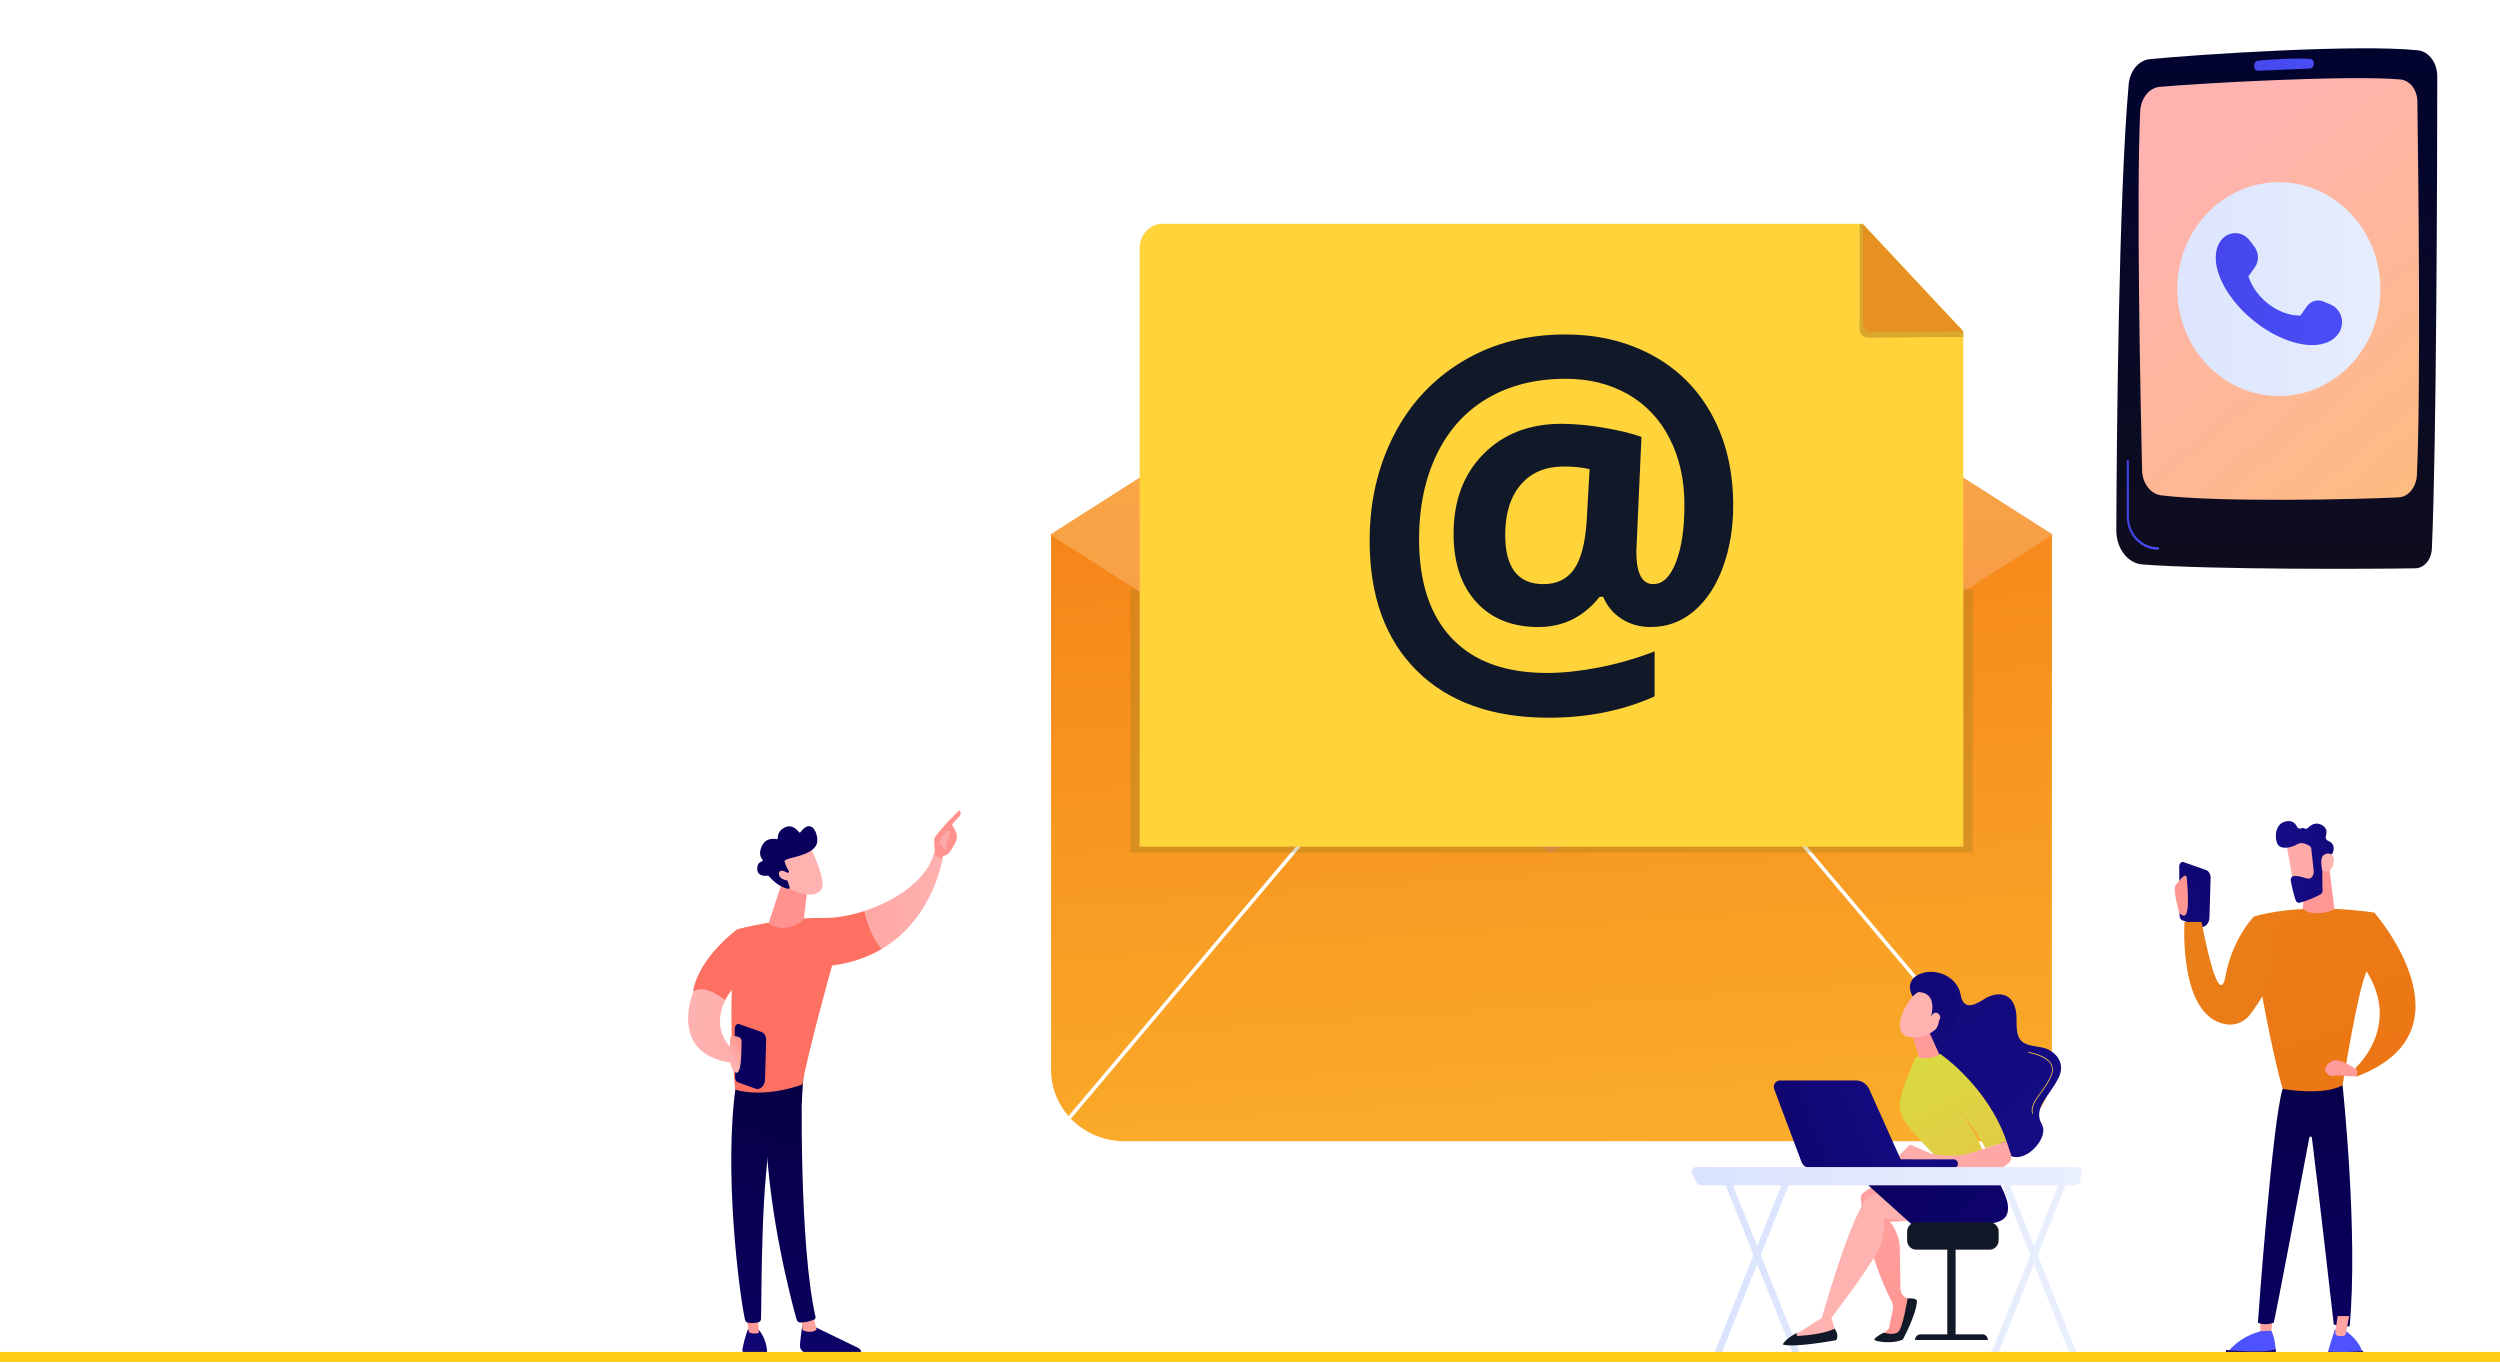 <svg width="1251" height="682" viewBox="0 0 1251 682" fill="none" xmlns="http://www.w3.org/2000/svg">
<g filter="url(#filter0_d_321_3)">
<path d="M525.953 263.428V531.37C525.953 551.087 542.403 567.069 562.695 567.069H990.043C1010.33 567.069 1026.78 551.087 1026.78 531.37V263.428H525.953Z" fill="url(#paint0_linear_321_3)"/>
<path d="M793.213 114.451C782.646 107.72 770.092 107.72 759.525 114.451L525.435 263.551L776.369 422.945L901.836 343.152L1027.3 263.551L793.213 114.451Z" fill="url(#paint1_linear_321_3)"/>
<path d="M535.765 555.489C535.551 555.491 535.344 555.408 535.184 555.258C535.097 555.177 535.026 555.08 534.974 554.97C534.923 554.86 534.893 554.741 534.886 554.619C534.879 554.497 534.896 554.375 534.934 554.26C534.972 554.144 535.032 554.038 535.11 553.947L691.597 368.586C691.754 368.414 691.969 368.313 692.196 368.304C692.422 368.294 692.643 368.377 692.813 368.536C692.983 368.694 693.088 368.916 693.106 369.154C693.125 369.392 693.055 369.628 692.912 369.813L536.425 555.179C536.342 555.277 536.24 555.355 536.126 555.409C536.013 555.462 535.89 555.49 535.765 555.489Z" fill="white"/>
<path d="M1016.97 555.489C1016.85 555.49 1016.72 555.462 1016.61 555.409C1016.5 555.355 1016.4 555.277 1016.31 555.179L859.825 369.817C859.743 369.728 859.679 369.621 859.636 369.504C859.594 369.388 859.575 369.263 859.579 369.138C859.584 369.013 859.612 368.891 859.663 368.778C859.714 368.665 859.786 368.564 859.875 368.481C859.963 368.398 860.067 368.335 860.18 368.296C860.292 368.256 860.411 368.241 860.53 368.251C860.648 368.261 860.763 368.297 860.868 368.355C860.973 368.413 861.066 368.493 861.14 368.59L1017.62 553.952C1017.7 554.043 1017.76 554.149 1017.8 554.264C1017.83 554.379 1017.85 554.502 1017.84 554.624C1017.84 554.745 1017.81 554.865 1017.75 554.974C1017.7 555.084 1017.63 555.182 1017.54 555.262C1017.39 555.409 1017.18 555.49 1016.97 555.489Z" fill="white"/>
<path d="M587.539 290.793C582.986 304.727 565.688 287.464 565.688 290.793V422.63H987.225V290.793H587.539Z" fill="#947B21" fill-opacity="0.3"/>
<path d="M932.155 108H581.584C575.402 108 570.283 113.643 570.283 120.156V419.674H982.438V161.778L932.155 108Z" fill="#FFD43B"/>
<path d="M982.443 164.594L934.695 164.973C934.101 164.979 933.514 164.85 932.97 164.594C932.426 164.338 931.938 163.962 931.538 163.489C930.638 162.521 930.548 161.214 930.548 159.846V108.07H932.143L960.592 138.57L982.443 161.787V164.594Z" fill="#A2681D" fill-opacity="0.4"/>
<path d="M982.251 161.778L936.25 162.215C935.678 162.22 935.112 162.099 934.588 161.859C934.064 161.619 933.594 161.265 933.209 160.821C932.342 159.913 932.255 158.685 932.255 157.401V108.367L982.251 161.778Z" fill="#E69122"/>
<path d="M867.293 248.892C867.293 260.152 865.585 270.454 862.17 279.795C858.754 289.137 853.926 296.467 847.686 301.788C841.447 307.108 834.204 309.766 825.959 309.763C820.466 309.763 815.602 308.376 811.368 305.601C807.312 303.038 804.12 299.203 802.241 294.633H800.457C792.436 304.723 782.223 309.766 769.818 309.763C756.675 309.763 746.314 305.601 738.735 297.276C731.157 288.95 727.369 277.553 727.372 263.083C727.372 246.581 732.351 233.288 742.308 223.204C752.265 213.12 765.264 208.077 781.306 208.074C788.381 208.134 795.441 208.781 802.419 210.009C810.083 211.299 816.405 212.839 821.383 214.63L818.823 271.99C818.823 282.857 821.646 288.291 827.291 288.291C832.04 288.291 835.828 284.636 838.654 277.327C841.481 270.018 842.892 260.458 842.886 248.647C842.886 236.059 840.397 224.935 835.418 215.276C830.672 205.864 823.358 198.163 814.417 193.166C805.395 188.085 795.09 185.544 783.501 185.544C768.499 185.544 755.465 188.789 744.399 195.28C733.332 201.771 724.851 211.133 718.954 223.366C713.052 235.596 710.099 249.729 710.097 265.765C710.097 287.346 715.574 303.905 726.53 315.442C737.485 326.979 753.361 332.746 774.158 332.743C782.027 332.743 790.678 331.824 800.112 329.987C809.595 328.135 818.913 325.446 827.967 321.95V344.471C812.075 351.588 794.434 355.146 775.046 355.146C746.834 355.146 724.832 347.326 709.039 331.686C693.246 316.046 685.355 294.308 685.366 266.473C685.366 247.158 689.394 229.622 697.451 213.866C705.508 198.109 716.986 185.754 731.886 176.799C746.777 167.845 763.916 163.369 783.302 163.372C799.639 163.372 814.233 166.89 827.084 173.925C839.934 180.96 849.849 190.97 856.83 203.955C863.808 216.945 867.296 231.924 867.293 248.892ZM753.202 263.551C753.202 280.053 759.59 288.302 772.365 288.299C779.05 288.299 784.138 285.824 787.629 280.874C791.119 275.924 793.235 267.85 793.976 256.654L795.428 230.73C791.212 229.826 786.916 229.394 782.613 229.442C773.333 229.442 766.11 232.492 760.944 238.592C755.777 244.693 753.199 253.012 753.211 263.551H753.202Z" fill="#111827"/>
</g>
<path d="M957.717 499.498C957.717 499.498 952.048 492.345 959.753 487.936C967.459 483.527 979.562 488.363 981.093 497.742C982.624 507.121 990.28 501.551 993.62 499.498C996.96 497.445 1006.28 494.662 1008.66 505.356C1009.6 509.597 1008.41 515.009 1010.16 518.952C1012.56 524.378 1020.39 522.977 1024.66 525.05C1030.22 527.751 1033.12 532.971 1030.23 539.059C1025.78 548.433 1017.01 554.411 1021.74 562.567C1026.47 570.723 1007.4 589.04 1000.87 572.042C994.326 555.044 984.165 557.923 975.953 556.853C967.742 555.783 963.568 548.304 965.796 540.685C968.024 533.067 965.099 528.528 962.041 525.304C958.983 522.08 948.671 508.143 957.717 499.498Z" fill="url(#paint2_linear_321_3)"/>
<path d="M945.791 590.685C945.791 590.685 939.612 591.698 932.663 596.586C932.125 596.961 931.697 597.485 931.426 598.101C931.156 598.717 931.054 599.401 931.132 600.074C931.966 607.012 935.388 629.474 946.671 651.408C947.261 652.569 947.439 653.913 947.172 655.198L945.212 664.794L941.567 668.382H950.931L957.165 650.631L954.499 649.744C953.491 649.408 952.608 648.747 951.976 647.854C951.344 646.961 950.994 645.882 950.977 644.769L950.662 625.717C950.931 617.226 945.718 611.368 945.718 611.368L960.674 610.605L945.791 590.685Z" fill="url(#paint3_linear_321_3)"/>
<path d="M937.944 670.109C937.092 671.285 947.122 672.834 952.189 670.263C952.189 670.263 959.216 657.396 959.216 650.77C959.216 650.77 958.655 649.422 954.531 649.729C954.531 649.729 952.171 664.961 949.683 666.669C947.195 668.377 942.715 666.842 942.715 666.842C942.715 666.842 939.179 668.397 937.944 670.109Z" fill="#111827"/>
<path d="M958.792 611.656C958.71 611.507 942.692 609.626 942.692 609.626C942.692 609.626 943.216 614.755 941.576 621.812C939.936 628.869 916.418 659.459 916.418 659.459L918.883 667.691C911.259 670.488 903.759 670.934 896.377 669.13L911.66 659.473C911.66 659.473 925.964 608.139 934.727 598.995L950.785 593.146L958.792 611.656Z" fill="url(#paint4_linear_321_3)"/>
<path d="M994.718 581.791C994.718 581.791 1003.95 596.246 1004.71 602.838C1005.46 609.429 1002.18 612.111 992.494 612.553C982.811 612.994 956.951 612.985 956.951 612.985L934.882 593.132C934.882 593.132 950.963 587.092 955.146 585.384C959.33 583.676 994.718 581.791 994.718 581.791Z" fill="url(#paint5_linear_321_3)"/>
<path d="M969.756 579.876C969.756 579.876 959.011 569.101 953.72 561.967C952.312 560.064 951.356 557.834 950.932 555.463C950.508 553.092 950.628 550.649 951.282 548.337C953.697 539.769 957.99 530.898 958.382 529.516C958.983 527.396 971.036 527.487 971.036 527.487C971.036 527.487 994.732 543.688 1004.07 571.145L993.588 574.575C993.588 574.575 987.395 563.637 981.284 556.685C981.284 556.685 991.87 571.409 992.221 577.434L969.756 579.876Z" fill="url(#paint6_linear_321_3)"/>
<path d="M947.86 580.678L955.757 572.666L966.693 577.526C966.693 577.526 977.571 579.296 983.791 577.526L990.015 575.75L1004.08 571.14L1006.29 577.713C1006.56 578.524 1006.58 579.407 1006.33 580.228C1006.08 581.049 1005.59 581.762 1004.92 582.261C1003.8 583.139 1002.61 583.917 1001.37 584.588C999.516 585.442 955.711 583.997 955.711 583.997L947.86 580.678Z" fill="url(#paint7_linear_321_3)"/>
<path d="M1016.85 557.366C1015.97 553.562 1018.35 550.342 1021.1 546.624C1023.08 543.942 1025.32 540.906 1026.52 537.259C1026.81 536.492 1026.93 535.663 1026.86 534.839C1026.8 534.015 1026.55 533.217 1026.15 532.51C1023.59 528.115 1015.1 526.834 1015.01 526.825L1015.06 526.431C1015.42 526.484 1023.82 527.751 1026.45 532.303C1026.89 533.06 1027.15 533.913 1027.22 534.796C1027.29 535.678 1027.17 536.566 1026.86 537.389C1025.64 541.097 1023.38 544.163 1021.39 546.864C1018.7 550.505 1016.38 553.653 1017.22 557.27L1016.85 557.366Z" fill="#FFD43B"/>
<path d="M978.582 622.268H974.422V669.63H978.582V622.268Z" fill="#111827"/>
<path d="M995.652 611.655L958.792 611.656C956.32 611.656 954.317 613.765 954.317 616.367V620.622C954.317 623.224 956.32 625.333 958.792 625.333H995.652C998.124 625.333 1000.13 623.224 1000.13 620.622V616.367C1000.13 613.765 998.124 611.655 995.652 611.655Z" fill="#111827"/>
<path d="M977.744 584.458H977.639L931.829 584.405C931.285 584.405 930.764 584.178 930.379 583.773C929.994 583.368 929.778 582.819 929.778 582.246C929.778 581.674 929.994 581.125 930.379 580.72C930.764 580.315 931.285 580.087 931.829 580.087L977.639 580.14C978.183 580.126 978.71 580.34 979.104 580.735C979.498 581.13 979.726 581.674 979.74 582.246C979.753 582.819 979.55 583.374 979.175 583.788C978.799 584.203 978.283 584.444 977.739 584.458H977.744Z" fill="url(#paint8_linear_321_3)"/>
<path d="M890.649 540.666H928.799C930.177 540.668 931.528 541.081 932.692 541.858C933.857 542.635 934.788 543.744 935.379 545.056L953.014 584.429H905.591C904.706 584.428 903.842 584.146 903.111 583.622C902.38 583.098 901.815 582.354 901.489 581.488L887.819 545.056C887.636 544.569 887.569 544.043 887.624 543.524C887.678 543.004 887.852 542.506 888.131 542.073C888.41 541.64 888.786 541.286 889.224 541.041C889.663 540.795 890.152 540.667 890.649 540.666Z" fill="url(#paint9_linear_321_3)"/>
<path d="M1041.77 586.219C1041.82 585.946 1041.81 585.665 1041.74 585.397C1041.67 585.129 1041.55 584.881 1041.37 584.674C1041.19 584.459 1040.96 584.288 1040.71 584.171C1040.46 584.055 1040.19 583.995 1039.91 583.998H848.758C848.401 583.997 848.049 584.086 847.732 584.258C847.415 584.43 847.141 584.68 846.935 584.986C846.74 585.285 846.624 585.633 846.599 585.995C846.574 586.357 846.641 586.719 846.793 587.044L848.867 591.472C849.116 591.979 849.494 592.403 849.96 592.697C850.425 592.99 850.959 593.141 851.501 593.132H1038.6C1039.1 593.144 1039.59 592.976 1039.98 592.656C1040.37 592.337 1040.65 591.885 1040.76 591.376L1041.77 586.219Z" fill="url(#paint10_linear_321_3)"/>
<path d="M859.471 679.474C859.243 679.474 859.018 679.423 858.81 679.325C858.392 679.129 858.065 678.766 857.9 678.316C857.735 677.867 857.746 677.367 857.93 676.926L893.114 588.828C893.196 588.611 893.319 588.414 893.475 588.248C893.631 588.081 893.817 587.949 894.022 587.86C894.227 587.771 894.447 587.725 894.669 587.727C894.891 587.728 895.111 587.777 895.315 587.869C895.726 588.066 896.048 588.425 896.213 588.868C896.377 589.312 896.37 589.805 896.194 590.244L861.011 678.346C860.891 678.675 860.68 678.958 860.405 679.159C860.13 679.36 859.805 679.469 859.471 679.474Z" fill="url(#paint11_linear_321_3)"/>
<path d="M899.106 679.474C898.775 679.473 898.451 679.368 898.176 679.174C897.901 678.979 897.687 678.703 897.561 678.38L862.383 590.278C862.204 589.84 862.195 589.346 862.359 588.902C862.523 588.458 862.845 588.099 863.257 587.903C863.462 587.81 863.682 587.761 863.904 587.759C864.127 587.757 864.347 587.802 864.553 587.892C864.759 587.981 864.945 588.113 865.101 588.28C865.258 588.447 865.381 588.645 865.463 588.863L900.646 676.96C900.831 677.401 900.841 677.901 900.677 678.351C900.512 678.8 900.185 679.163 899.767 679.359C899.557 679.445 899.332 679.485 899.106 679.474Z" fill="url(#paint12_linear_321_3)"/>
<path d="M998.017 679.474C997.788 679.473 997.562 679.423 997.352 679.325C996.935 679.128 996.609 678.765 996.445 678.316C996.281 677.866 996.292 677.367 996.477 676.926L1031.66 588.829C1031.74 588.611 1031.86 588.414 1032.02 588.247C1032.17 588.081 1032.36 587.949 1032.57 587.86C1032.77 587.77 1032.99 587.725 1033.22 587.727C1033.44 587.728 1033.66 587.777 1033.86 587.869C1034.27 588.066 1034.6 588.425 1034.76 588.868C1034.92 589.312 1034.92 589.805 1034.74 590.244L999.557 678.346C999.437 678.675 999.226 678.957 998.951 679.158C998.677 679.359 998.351 679.469 998.017 679.474Z" fill="url(#paint13_linear_321_3)"/>
<path d="M1037.65 679.474C1037.32 679.472 1037 679.367 1036.72 679.172C1036.45 678.978 1036.23 678.702 1036.11 678.38L1000.92 590.278C1000.75 589.839 1000.74 589.346 1000.91 588.902C1001.07 588.459 1001.39 588.1 1001.8 587.903C1002.01 587.81 1002.23 587.761 1002.45 587.759C1002.67 587.757 1002.89 587.802 1003.1 587.892C1003.31 587.981 1003.49 588.113 1003.65 588.28C1003.8 588.447 1003.93 588.645 1004.01 588.863L1039.19 676.96C1039.37 677.401 1039.38 677.9 1039.22 678.35C1039.06 678.799 1038.73 679.162 1038.31 679.359C1038.1 679.445 1037.88 679.485 1037.65 679.474Z" fill="url(#paint14_linear_321_3)"/>
<path d="M917.953 664.918C917.953 664.918 920.605 667.624 918.815 670.637C918.815 670.637 897.78 674.561 892.07 672.781C892.07 672.781 893.255 669.931 899.685 666.688L899.229 667.072C899.105 667.179 899.015 667.324 898.973 667.487C898.93 667.65 898.937 667.823 898.993 667.982C899.049 668.141 899.15 668.277 899.283 668.372C899.416 668.467 899.574 668.516 899.735 668.511C903.955 668.267 912.727 667.451 917.953 664.918Z" fill="#111827"/>
<path d="M956.924 517.685C957.051 518.122 960.195 529.104 960.441 529.329C960.688 529.555 967.341 529.934 970.466 527.684L965.153 515.973L956.924 517.685Z" fill="url(#paint15_linear_321_3)"/>
<path d="M962.095 494.623C962.095 494.623 956.418 497.147 952.558 505.787C948.698 514.428 951.578 518.414 955.201 518.961C958.824 519.508 964.237 519.441 969.97 513.847C975.702 508.253 969.473 491.639 962.095 494.623Z" fill="url(#paint16_linear_321_3)"/>
<path d="M966.11 509.237C966.11 509.237 970.398 496.596 959.731 496.447L957.224 498.289C957.224 498.289 953.319 491.28 959.731 487.936C966.142 484.592 975.702 487.571 978.414 496.663C981.125 505.754 979.544 511.626 975.005 515.973C970.466 520.32 968.598 515.392 968.598 515.392C968.598 515.392 971.068 511.324 970.065 509.156C969.063 506.987 966.739 509.607 966.739 509.607L966.11 509.237Z" fill="url(#paint17_linear_321_3)"/>
<path d="M964.98 511.252C964.98 511.252 967.144 504.742 970.033 507.337C972.923 509.933 967.687 513.349 965.636 514.457L964.98 511.252Z" fill="url(#paint18_linear_321_3)"/>
<path d="M994.718 670.541H958.286C958.286 669.785 958.571 669.061 959.079 668.526C959.587 667.992 960.275 667.691 960.993 667.691H992.011C992.367 667.691 992.719 667.765 993.047 667.908C993.376 668.052 993.674 668.261 993.925 668.526C994.177 668.791 994.376 669.105 994.512 669.451C994.648 669.796 994.718 670.167 994.718 670.541Z" fill="#111827"/>
<path d="M1137.49 657.996C1137.43 658.385 1136.75 664.3 1136.49 666.593C1136.47 666.847 1136.37 667.087 1136.2 667.273C1136.04 667.46 1135.82 667.582 1135.58 667.62C1134.45 667.781 1133.3 667.762 1132.17 667.562C1131.85 667.476 1131.56 667.276 1131.36 666.994C1131.15 666.712 1131.05 666.366 1131.06 666.013V656.729L1137.49 657.996Z" fill="url(#paint19_linear_321_3)"/>
<path d="M1172.22 543.008C1172.22 543.008 1180.15 617.274 1175.75 663.691C1175.75 663.691 1170.46 663.691 1167.81 662.765C1167.81 662.765 1159.57 590.149 1156.87 569.37C1156.86 569.204 1156.78 569.049 1156.67 568.936C1156.55 568.822 1156.4 568.756 1156.24 568.751C1156.08 568.746 1155.92 568.801 1155.8 568.907C1155.68 569.013 1155.59 569.162 1155.57 569.327C1152.28 586.81 1139.35 655.362 1137.79 661.834C1137.79 661.834 1133.39 663.691 1129.86 661.834C1129.86 661.834 1136.91 562.524 1142.21 544.864L1172.22 543.008Z" fill="url(#paint20_linear_321_3)"/>
<path d="M1188.12 456.671C1188.12 456.671 1154.61 451.101 1128.16 458.527L1129.92 487.313C1129.92 487.313 1136.97 527.233 1142.26 544.884C1142.26 544.884 1162.54 548.597 1172.24 543.027C1172.24 543.027 1180.18 492.897 1184.59 485.456C1184.57 485.451 1188.98 465.954 1188.12 456.671Z" fill="url(#paint21_linear_321_3)"/>
<path d="M1164.58 426.364L1168.15 455.063C1168.15 455.063 1158.83 459.573 1152.3 454.867L1153.7 438.075L1164.58 426.364Z" fill="url(#paint22_linear_321_3)"/>
<path d="M1188.12 456.671C1188.12 456.671 1240.14 516.088 1178.86 538.829V534.19C1178.86 534.19 1201.78 513.766 1184.15 485.916C1184.12 485.916 1186.33 459.468 1188.12 456.671Z" fill="url(#paint23_linear_321_3)"/>
<path d="M1178.39 534.656C1178.39 534.656 1170.46 529.086 1166.93 530.942C1163.4 532.799 1163.4 535.582 1163.4 535.582C1163.4 535.582 1165.17 539.295 1167.81 538.369C1170.45 537.443 1176.63 539.295 1179.28 538.369C1179.28 538.369 1180.15 534.656 1178.39 534.656Z" fill="url(#paint24_linear_321_3)"/>
<path d="M1092.61 431.363L1103.8 435.331C1105.17 435.763 1106.08 437.202 1106.2 439.035L1105.62 458.705C1105.8 461.785 1103.39 464.495 1101.11 463.776L1092.13 460.557C1091.26 460.278 1090.68 459.314 1090.67 458.119L1090.48 433.652C1090.46 432.212 1091.57 431.032 1092.61 431.363Z" fill="url(#paint25_linear_321_3)"/>
<path d="M1090.48 456.671C1090.48 456.671 1086.97 444.855 1088.75 442.864C1090.54 440.873 1094.08 435.384 1094.32 439.87C1094.55 444.356 1096.7 463.747 1090.48 456.671Z" fill="url(#paint26_linear_321_3)"/>
<path d="M1144.06 421.514C1144.01 421.855 1147.99 444.298 1147.99 444.298L1160.12 441.631L1159.35 419.768C1159.35 419.768 1144.94 415.81 1144.06 421.514Z" fill="url(#paint27_linear_321_3)"/>
<path d="M1155.72 423.327C1155.95 423.476 1156.15 423.679 1156.3 423.92C1156.44 424.161 1156.54 424.434 1156.57 424.719L1157.81 436.026C1157.84 436.197 1157.84 436.37 1157.81 436.54C1157.67 437.499 1156.96 440.431 1154.08 439.519C1151.63 438.742 1149.37 438.08 1147.71 438.373C1147.47 438.417 1147.25 438.51 1147.06 438.645C1146.86 438.781 1146.69 438.956 1146.56 439.161C1146.43 439.366 1146.33 439.596 1146.29 439.839C1146.24 440.081 1146.24 440.332 1146.28 440.575C1146.88 443.961 1147.71 447.296 1148.77 450.554C1148.93 450.993 1149.23 451.355 1149.63 451.569C1150.03 451.782 1150.48 451.83 1150.91 451.705C1153.26 451.019 1157.81 449.536 1161.28 447.45C1161.56 447.283 1161.8 447.038 1161.96 446.743C1162.12 446.447 1162.2 446.111 1162.19 445.77C1162.12 442.729 1161.95 434.203 1162.26 431.785C1162.54 429.54 1165.11 428.216 1166.36 427.707C1166.59 427.612 1166.79 427.468 1166.97 427.284C1167.14 427.1 1167.28 426.88 1167.37 426.638C1167.91 425.17 1168.52 422.118 1164.9 420.713C1164.47 420.536 1164.12 420.19 1163.93 419.748C1163.74 419.306 1163.71 418.802 1163.86 418.343C1164.43 416.635 1164.58 414.154 1161.66 412.71C1158.74 411.266 1156.41 412.758 1155.1 414.116C1154.82 414.415 1154.45 414.61 1154.06 414.672C1153.66 414.734 1153.26 414.66 1152.9 414.461C1152.73 414.354 1152.53 414.298 1152.32 414.298C1152.12 414.298 1151.92 414.354 1151.74 414.461C1151.53 414.573 1151.31 414.641 1151.08 414.661C1150.86 414.682 1150.62 414.654 1150.41 414.58C1150.19 414.506 1149.99 414.387 1149.81 414.23C1149.64 414.073 1149.49 413.881 1149.39 413.665C1148.65 412.087 1147.15 410.46 1144.19 410.94C1138.76 411.818 1138.05 418.136 1139.42 421.85C1140.79 425.563 1146.63 424.248 1149.57 422.454C1151.69 421.087 1154.42 422.497 1155.72 423.327Z" fill="url(#paint28_linear_321_3)"/>
<path d="M1162.06 435.585C1162.06 435.585 1160.52 429.349 1162.84 427.804C1165.15 426.259 1168.52 427.132 1167.7 431.872C1166.7 437.763 1162.06 435.585 1162.06 435.585Z" fill="url(#paint29_linear_321_3)"/>
<path d="M1138.36 418.07C1138.32 418.07 1138.29 418.059 1138.26 418.038C1138.23 418.018 1138.2 417.989 1138.19 417.954C1136.21 413.512 1140.82 409.966 1140.86 409.928C1140.9 409.906 1140.95 409.899 1140.99 409.911C1141.04 409.922 1141.08 409.951 1141.11 409.991C1141.13 410.03 1141.14 410.079 1141.14 410.128C1141.13 410.176 1141.11 410.221 1141.08 410.254C1141.04 410.288 1136.69 413.646 1138.53 417.786C1138.54 417.81 1138.54 417.836 1138.55 417.862C1138.55 417.888 1138.54 417.914 1138.54 417.939C1138.53 417.963 1138.51 417.986 1138.5 418.005C1138.48 418.024 1138.46 418.039 1138.44 418.05C1138.41 418.063 1138.39 418.07 1138.36 418.07Z" fill="white"/>
<path d="M1113.89 677.906C1113.92 677.842 1113.95 677.781 1113.98 677.724C1116.04 674.701 1121.28 668.685 1131.61 666.075L1136.57 665.907C1136.57 665.907 1138.77 669.952 1138.82 677.421C1137.68 677.901 1135.49 678.434 1131.26 678.558C1124.71 678.765 1116.94 678.17 1113.89 677.906Z" fill="url(#paint30_linear_321_3)"/>
<path d="M1127.97 458.508C1127.97 458.508 1117.22 469.245 1113.66 488.32C1110.11 507.396 1101.67 461.353 1101.67 461.353H1093.14C1093.14 461.353 1089.92 508.801 1114 512.572C1116.26 512.928 1118.56 512.651 1120.68 511.768C1122.8 510.885 1124.65 509.428 1126.06 507.544C1130.46 501.667 1137.32 491.233 1138.98 481.244C1137.53 465.551 1127.97 458.508 1127.97 458.508Z" fill="url(#paint31_linear_321_3)"/>
<path d="M1182.57 678.237C1182.58 678.093 1182.56 677.95 1182.53 677.81C1180.51 669.395 1172.27 665.077 1172.27 665.077L1168.3 665.408C1166.02 672.825 1164.55 676.443 1164.92 678.477L1164.96 678.64C1170.83 679.085 1176.73 678.95 1182.57 678.237Z" fill="url(#paint32_linear_321_3)"/>
<path d="M1164.96 676.274C1165.03 676.597 1165.19 676.893 1165.41 677.129C1165.63 677.365 1165.91 677.532 1166.22 677.613C1170.87 678.644 1178.27 677.814 1181.38 677.387C1181.71 677.325 1182.02 677.138 1182.24 676.86C1182.46 676.583 1182.58 676.232 1182.57 675.871C1176.73 676.584 1170.83 676.719 1164.96 676.274Z" fill="url(#paint33_linear_321_3)"/>
<path d="M1175.53 658.567L1173.8 667.37C1173.75 667.672 1173.61 667.949 1173.4 668.162C1173.19 668.374 1172.92 668.51 1172.63 668.551C1171.74 668.647 1170.83 668.633 1169.94 668.507C1169.72 668.463 1169.5 668.373 1169.31 668.242C1169.12 668.111 1168.96 667.942 1168.83 667.744C1168.71 667.547 1168.62 667.325 1168.57 667.091C1168.53 666.857 1168.53 666.616 1168.57 666.382L1169.78 658.567H1175.53Z" fill="url(#paint34_linear_321_3)"/>
<path d="M1131.26 676.202C1135.49 676.077 1137.68 675.549 1138.82 675.065C1138.82 675.506 1138.82 675.957 1138.82 676.427C1138.82 676.659 1138.73 676.881 1138.58 677.045C1138.42 677.209 1138.21 677.303 1137.99 677.305L1114.75 677.147C1114.58 677.132 1114.41 677.073 1114.26 676.973C1114.11 676.873 1113.99 676.736 1113.91 676.575C1113.82 676.414 1113.78 676.233 1113.78 676.049C1113.78 675.865 1113.82 675.684 1113.9 675.521C1116.94 675.799 1124.71 676.394 1131.26 676.202Z" fill="url(#paint35_linear_321_3)"/>
<g filter="url(#filter1_d_321_3)">
<path d="M1219.61 34.223C1219.57 75.925 1219.27 219.75 1216.89 270.666C1216.64 276.056 1213.04 280.307 1208.65 280.38C1186.96 280.75 1107.45 281.114 1072.06 278.456C1064.68 277.895 1058.96 270.397 1059 261.295C1059.18 217.552 1060.15 94.454 1065.2 38.177C1065.8 31.447 1070.22 26.159 1075.7 25.609C1099.37 23.254 1179.31 18.004 1209.88 21.162C1215.4 21.734 1219.61 27.409 1219.61 34.223Z" fill="url(#paint36_linear_321_3)"/>
<path d="M1209.66 46.785C1210.11 80.434 1211.44 192.456 1209.4 233.81C1209.11 239.855 1205.14 244.656 1200.22 244.891C1179.98 245.878 1111.01 247.482 1081.43 243.871C1076.1 243.22 1072.03 237.808 1071.89 231.219C1071.1 196.864 1068.99 92.558 1070.96 51.664C1071.28 45.142 1075.5 39.887 1080.79 39.444C1102.7 37.537 1176.04 33.494 1201.18 35.771C1205.93 36.203 1209.59 40.958 1209.66 46.785Z" fill="url(#paint37_linear_321_3)"/>
<path d="M1157.86 27.931C1157.88 28.503 1157.7 29.064 1157.35 29.502C1157 29.94 1156.5 30.222 1155.96 30.292C1150.84 30.499 1136.4 31.099 1129.94 31.413C1128.67 31.475 1127.7 30.045 1127.98 28.514L1128.02 28.25C1128.08 27.773 1128.29 27.329 1128.61 26.986C1128.93 26.642 1129.35 26.419 1129.8 26.349C1134.17 25.962 1147.34 24.902 1156.04 25.491C1157.09 25.559 1157.89 26.641 1157.86 27.931Z" fill="url(#paint38_linear_321_3)"/>
<path d="M1140.34 194.177C1168.41 194.177 1191.16 170.224 1191.16 140.676C1191.16 111.128 1168.41 87.175 1140.34 87.175C1112.28 87.175 1089.53 111.128 1089.53 140.676C1089.53 170.224 1112.28 194.177 1140.34 194.177Z" fill="url(#paint39_linear_321_3)"/>
<path d="M1171.61 154.657C1171.23 153.247 1170.55 151.948 1169.61 150.86C1168.68 149.773 1167.52 148.927 1166.23 148.387L1162.57 146.862C1161.14 146.264 1159.56 146.179 1158.08 146.62C1156.6 147.061 1155.3 148.003 1154.37 149.301L1151.12 153.878C1146.01 154.035 1140.11 152.027 1134.87 147.905C1129.96 144.03 1126.57 139.039 1125.1 134.137C1125.09 134.103 1125.09 134.066 1125.1 134.031C1125.12 133.997 1125.14 133.967 1125.16 133.947C1125.19 133.926 1125.23 133.915 1125.26 133.916C1125.29 133.917 1125.33 133.93 1125.35 133.952L1128.29 129.824C1129.35 128.333 1129.92 126.511 1129.89 124.647C1129.86 122.782 1129.25 120.979 1128.14 119.522L1125.71 116.309C1124.84 115.154 1123.73 114.224 1122.46 113.593C1121.2 112.961 1119.81 112.644 1118.41 112.665C1117.01 112.687 1115.63 113.047 1114.38 113.718C1113.13 114.388 1112.05 115.351 1111.21 116.533C1110.32 117.776 1109.67 119.181 1109.28 120.678C1106.58 130.705 1114.25 145.858 1128.4 157.013C1142.55 168.167 1158.51 171.627 1166.89 166.092C1168.15 165.272 1169.25 164.213 1170.14 162.968C1170.98 161.795 1171.54 160.434 1171.8 158.993C1172.05 157.551 1171.99 156.068 1171.61 154.657Z" fill="url(#paint40_linear_321_3)"/>
<path d="M1079.86 271.048C1075.74 271.046 1071.78 269.328 1068.85 266.268C1065.93 263.208 1064.27 259.054 1064.24 254.711V226.8C1064.24 226.651 1064.29 226.508 1064.39 226.403C1064.49 226.298 1064.63 226.239 1064.77 226.239C1064.91 226.239 1065.05 226.298 1065.15 226.403C1065.25 226.508 1065.3 226.651 1065.3 226.8V254.711C1065.34 258.741 1066.88 262.593 1069.6 265.429C1072.32 268.265 1075.99 269.855 1079.82 269.853C1079.97 269.853 1080.12 269.915 1080.23 270.026C1080.33 270.138 1080.39 270.289 1080.4 270.447C1080.4 270.524 1080.39 270.602 1080.37 270.674C1080.34 270.747 1080.31 270.813 1080.26 270.87C1080.21 270.926 1080.14 270.971 1080.08 271.001C1080.01 271.032 1079.94 271.048 1079.86 271.048Z" fill="url(#paint41_linear_321_3)"/>
</g>
<path d="M401.635 662.356C401.635 662.356 400.723 667.715 400.29 673.021C400.251 673.513 400.307 674.008 400.455 674.477C400.602 674.945 400.838 675.377 401.149 675.747C401.459 676.117 401.837 676.417 402.261 676.629C402.684 676.84 403.144 676.96 403.612 676.979C410.325 677.277 424.679 677.848 429.832 677.608C430.012 677.599 430.187 677.544 430.343 677.449C430.499 677.354 430.631 677.221 430.728 677.062C430.826 676.902 430.885 676.72 430.902 676.532C430.919 676.343 430.893 676.153 430.826 675.977C430.587 675.339 430.123 674.824 429.532 674.537L405.836 663.062L401.635 662.356Z" fill="url(#paint42_linear_321_3)"/>
<path d="M400.896 659.204L401.616 665.618C401.616 665.618 405.772 667.653 408.607 665.359L406.889 658.216L400.896 659.204Z" fill="url(#paint43_linear_321_3)"/>
<path d="M401.439 538.68C401.129 540.354 399.762 622.225 408.078 658.912C408.143 659.2 408.109 659.502 407.981 659.766C407.853 660.03 407.641 660.237 407.381 660.351C405.218 661.228 402.931 661.715 400.614 661.79C400.162 661.806 399.718 661.664 399.352 661.385C398.986 661.106 398.718 660.707 398.591 660.25C396.217 651.739 384.829 609.089 383.344 568.348C381.685 522.819 383.344 566.798 383.344 566.798L384.319 538.656L401.439 538.68Z" fill="url(#paint44_linear_321_3)"/>
<path d="M374.357 665.153C374.357 665.153 372.927 667.859 371.537 675.046C371.477 675.352 371.479 675.668 371.543 675.974C371.607 676.279 371.731 676.567 371.907 676.819C372.083 677.071 372.307 677.281 372.565 677.436C372.823 677.591 373.109 677.687 373.405 677.718C375.62 677.948 379.028 678.241 381.762 678.222C382.06 678.221 382.354 678.154 382.625 678.026C382.896 677.897 383.139 677.709 383.336 677.475C383.534 677.241 383.682 676.965 383.771 676.667C383.86 676.368 383.889 676.053 383.854 675.741C383.553 673.117 382.61 668.814 379.693 665.456L374.357 665.153Z" fill="url(#paint45_linear_321_3)"/>
<path d="M373.1 656.906L374.786 666.602C374.786 666.602 376.458 667.907 379.757 666.962L378.951 656.527L373.1 656.906Z" fill="url(#paint46_linear_321_3)"/>
<path d="M368.538 541.189C361.74 584.367 370.015 647.954 372.804 660.394C372.884 660.769 373.069 661.109 373.334 661.371C373.6 661.634 373.934 661.807 374.294 661.867C376.059 662.198 377.872 662.123 379.607 661.647C379.947 661.541 380.248 661.327 380.466 661.032C380.684 660.738 380.809 660.379 380.824 660.006C381.197 649.931 380.523 588.2 386.857 563.795C387.179 562.559 387.897 561.477 388.889 560.734L401.193 551.533L402.136 536.66L368.538 541.189Z" fill="url(#paint47_linear_321_3)"/>
<path d="M411.86 459.342C391.487 458.987 369.003 464.975 369.003 464.975C362.933 502.281 367.941 545.31 367.941 545.31C383.717 549.666 401.507 542.647 401.507 542.647C404.127 527.055 416.362 483.157 416.362 483.157C426.315 481.857 434.517 478.84 441.27 474.834C436.116 468.549 433.688 460.551 432.635 455.821C425.431 458.191 418.144 459.453 411.86 459.342Z" fill="url(#paint48_linear_321_3)"/>
<path d="M472.038 427.745C471.523 427.027 470.798 426.508 469.974 426.266C469.151 426.024 468.275 426.074 467.481 426.407C464.483 439.739 448.762 450.548 432.612 455.835C433.665 460.566 436.094 468.563 441.248 474.848C468.074 458.982 472.038 427.745 472.038 427.745Z" fill="url(#paint49_linear_321_3)"/>
<path d="M471.551 428.393C471.76 429.094 469.336 430.164 467.905 427.295C467.855 425.923 467.062 420.036 467.841 418.918C471.993 412.955 480.045 405.485 480.045 405.485C480.424 405.826 480.661 406.311 480.707 406.834C480.752 407.357 480.601 407.879 480.286 408.287L476.381 412.571C477.196 414.125 478.204 415.449 478.659 417.316C479.001 418.751 478.806 420.27 478.112 421.557C477.348 423.041 476.512 424.482 475.606 425.875C475.154 426.589 474.555 427.187 473.853 427.623C473.15 428.06 472.363 428.323 471.551 428.393Z" fill="url(#paint50_linear_321_3)"/>
<path d="M474.677 415.358L471.118 418.534L469.997 421.701L473.187 425.404C473.187 425.404 474.253 419.129 475.046 417.772C475.839 416.414 475.424 415.747 474.677 415.358Z" fill="url(#paint51_linear_321_3)"/>
<path d="M376.818 485.743L369.003 464.975C369.003 464.975 349.974 478.585 346.843 495.847C352.427 496.316 357.872 497.922 362.874 500.577C365.763 493.731 376.818 485.743 376.818 485.743Z" fill="url(#paint52_linear_321_3)"/>
<path d="M391.222 441.927L384.743 461.664C384.691 461.823 384.694 461.996 384.75 462.153C384.807 462.309 384.914 462.44 385.052 462.523C386.82 463.55 393.186 466.524 400.856 461.4C401.252 461.139 401.59 460.788 401.843 460.373C402.097 459.959 402.261 459.49 402.323 459.002L404.419 441.917L391.222 441.927Z" fill="url(#paint53_linear_321_3)"/>
<path d="M405.326 423.648C405.326 423.648 412.444 437.758 411.532 443.458C410.621 449.157 401.799 448.735 394.093 444.12L388.711 428.883L405.326 423.648Z" fill="url(#paint54_linear_321_3)"/>
<path d="M394.435 436.635C394.508 436.601 394.574 436.551 394.627 436.488C394.68 436.425 394.72 436.35 394.743 436.27C394.766 436.189 394.772 436.104 394.76 436.02C394.749 435.937 394.72 435.857 394.676 435.786C394.107 434.87 393.036 432.999 392.694 431.358C392.694 431.358 391.414 430.494 395.952 429.353C400.491 428.211 407.253 426.436 408.675 422.367C410.065 418.404 406.419 408.454 400.609 416.38C400.558 416.451 400.492 416.508 400.416 416.547C400.34 416.587 400.256 416.607 400.172 416.607C400.087 416.607 400.004 416.587 399.928 416.547C399.852 416.508 399.786 416.451 399.734 416.38C398.782 415.075 396.276 412.364 392.799 414.01C389.545 415.545 389.176 418.059 389.222 419.321C389.225 419.408 389.21 419.495 389.177 419.575C389.144 419.655 389.095 419.726 389.032 419.784C388.97 419.841 388.895 419.882 388.815 419.905C388.736 419.928 388.652 419.932 388.57 419.916C386.925 419.585 382.979 419.302 381.133 423.562C379.616 427.078 380.605 429.065 381.503 430.039C381.57 430.11 381.618 430.198 381.643 430.294C381.668 430.391 381.668 430.493 381.644 430.59C381.62 430.686 381.573 430.775 381.506 430.847C381.44 430.918 381.357 430.971 381.266 430.998C380.186 431.348 378.787 432.313 378.928 434.98C379.119 438.669 383.029 438.338 384.15 438.175C384.24 438.16 384.332 438.169 384.418 438.201C384.504 438.233 384.581 438.287 384.642 438.358C385.599 439.471 389.905 444.201 394.567 444.772C394.66 444.782 394.755 444.768 394.841 444.73C394.928 444.691 395.004 444.63 395.062 444.553C395.121 444.475 395.159 444.383 395.175 444.286C395.19 444.188 395.182 444.088 395.15 443.995L393.132 437.825C393.088 437.687 393.094 437.536 393.15 437.402C393.205 437.268 393.306 437.161 393.432 437.101L394.435 436.635Z" fill="url(#paint55_linear_321_3)"/>
<path d="M395.246 437.513C395.246 437.513 390.179 433.853 389.805 436.933C389.432 440.013 394.362 441.399 396.814 440.253L395.246 437.513Z" fill="url(#paint56_linear_321_3)"/>
<path d="M346.975 496.015C346.975 496.015 333.97 527.199 365.763 531.771L370.101 527.967C370.101 527.967 354.203 518.851 362.874 500.577C362.87 500.577 353.478 492.21 346.975 496.015Z" fill="url(#paint57_linear_321_3)"/>
<path d="M369.81 512.432L381.006 516.405C382.373 516.832 383.284 518.276 383.403 520.103L382.82 539.774C383.002 542.854 380.591 545.564 378.313 544.845L369.336 541.625C368.465 541.347 367.882 540.383 367.873 539.188L367.677 514.721C367.663 513.286 368.794 512.106 369.81 512.432Z" fill="#09005D"/>
<path d="M366.916 535.777C366.611 535.422 364.519 531.392 365.061 526C365.604 520.607 364.606 518.17 366.984 518.381C369.363 518.592 371.35 519.015 371.086 521.668C370.821 524.321 371.564 541.16 366.916 535.777Z" fill="url(#paint58_linear_321_3)"/>
<path d="M0 679L1251 679" stroke="#FDCC14" stroke-width="5" stroke-miterlimit="10"/>
<defs>
<filter id="filter0_d_321_3" x="511.435" y="98" width="529.868" height="487.069" filterUnits="userSpaceOnUse" color-interpolation-filters="sRGB">
<feFlood flood-opacity="0" result="BackgroundImageFix"/>
<feColorMatrix in="SourceAlpha" type="matrix" values="0 0 0 0 0 0 0 0 0 0 0 0 0 0 0 0 0 0 127 0" result="hardAlpha"/>
<feOffset dy="4"/>
<feGaussianBlur stdDeviation="7"/>
<feComposite in2="hardAlpha" operator="out"/>
<feColorMatrix type="matrix" values="0 0 0 0 0 0 0 0 0 0 0 0 0 0 0 0 0 0 1 0"/>
<feBlend mode="normal" in2="BackgroundImageFix" result="effect1_dropShadow_321_3"/>
<feBlend mode="normal" in="SourceGraphic" in2="effect1_dropShadow_321_3" result="shape"/>
</filter>
<filter id="filter1_d_321_3" x="1035" y="0.178" width="208.606" height="308.458" filterUnits="userSpaceOnUse" color-interpolation-filters="sRGB">
<feFlood flood-opacity="0" result="BackgroundImageFix"/>
<feColorMatrix in="SourceAlpha" type="matrix" values="0 0 0 0 0 0 0 0 0 0 0 0 0 0 0 0 0 0 127 0" result="hardAlpha"/>
<feOffset dy="4"/>
<feGaussianBlur stdDeviation="12"/>
<feComposite in2="hardAlpha" operator="out"/>
<feColorMatrix type="matrix" values="0 0 0 0 0 0 0 0 0 0 0 0 0 0 0 0 0 0 0.7 0"/>
<feBlend mode="normal" in2="BackgroundImageFix" result="effect1_dropShadow_321_3"/>
<feBlend mode="normal" in="SourceGraphic" in2="effect1_dropShadow_321_3" result="shape"/>
</filter>
<linearGradient id="paint0_linear_321_3" x1="766.612" y1="-57.055" x2="830.919" y2="904.519" gradientUnits="userSpaceOnUse">
<stop stop-color="#F1610A"/>
<stop offset="1" stop-color="#FFD43B"/>
</linearGradient>
<linearGradient id="paint1_linear_321_3" x1="766.412" y1="-30.868" x2="824.876" y2="869.903" gradientUnits="userSpaceOnUse">
<stop stop-color="#FFC13D"/>
<stop offset="1" stop-color="#E9605A"/>
</linearGradient>
<linearGradient id="paint2_linear_321_3" x1="546.244" y1="233.441" x2="1050.8" y2="820.142" gradientUnits="userSpaceOnUse">
<stop stop-color="#09005D"/>
<stop offset="1" stop-color="#1A0F91"/>
</linearGradient>
<linearGradient id="paint3_linear_321_3" x1="1018.01" y1="678.128" x2="1001.93" y2="494.391" gradientUnits="userSpaceOnUse">
<stop stop-color="#FF928E"/>
<stop offset="1" stop-color="#FEB3B1"/>
</linearGradient>
<linearGradient id="paint4_linear_321_3" x1="1118.24" y1="247.119" x2="1037.05" y2="481.361" gradientUnits="userSpaceOnUse">
<stop stop-color="#FF928E"/>
<stop offset="1" stop-color="#FEB3B1"/>
</linearGradient>
<linearGradient id="paint5_linear_321_3" x1="935.715" y1="541.107" x2="1222.47" y2="781.239" gradientUnits="userSpaceOnUse">
<stop stop-color="#09005D"/>
<stop offset="1" stop-color="#1A0F91"/>
</linearGradient>
<linearGradient id="paint6_linear_321_3" x1="901.437" y1="519.284" x2="1035.17" y2="793.43" gradientUnits="userSpaceOnUse">
<stop stop-color="#D5E240"/>
<stop offset="1" stop-color="#FF994F"/>
</linearGradient>
<linearGradient id="paint7_linear_321_3" x1="1150.16" y1="654.93" x2="909.722" y2="650.126" gradientUnits="userSpaceOnUse">
<stop stop-color="#FF928E"/>
<stop offset="1" stop-color="#FEB3B1"/>
</linearGradient>
<linearGradient id="paint8_linear_321_3" x1="1064.09" y1="115.496" x2="906.856" y2="119.826" gradientUnits="userSpaceOnUse">
<stop stop-color="#09005D"/>
<stop offset="1" stop-color="#1A0F91"/>
</linearGradient>
<linearGradient id="paint9_linear_321_3" x1="870.46" y1="665.35" x2="1021.41" y2="598.575" gradientUnits="userSpaceOnUse">
<stop stop-color="#09005D"/>
<stop offset="1" stop-color="#1A0F91"/>
</linearGradient>
<linearGradient id="paint10_linear_321_3" x1="846.579" y1="582.877" x2="1041.8" y2="582.877" gradientUnits="userSpaceOnUse">
<stop stop-color="#DAE3FE"/>
<stop offset="1" stop-color="#E9EFFD"/>
</linearGradient>
<linearGradient id="paint11_linear_321_3" x1="846.644" y1="582.911" x2="1041.8" y2="582.911" gradientUnits="userSpaceOnUse">
<stop stop-color="#DAE3FE"/>
<stop offset="1" stop-color="#E9EFFD"/>
</linearGradient>
<linearGradient id="paint12_linear_321_3" x1="846.59" y1="582.875" x2="1041.75" y2="582.875" gradientUnits="userSpaceOnUse">
<stop stop-color="#DAE3FE"/>
<stop offset="1" stop-color="#E9EFFD"/>
</linearGradient>
<linearGradient id="paint13_linear_321_3" x1="846.648" y1="582.911" x2="1041.8" y2="582.911" gradientUnits="userSpaceOnUse">
<stop stop-color="#DAE3FE"/>
<stop offset="1" stop-color="#E9EFFD"/>
</linearGradient>
<linearGradient id="paint14_linear_321_3" x1="846.595" y1="582.875" x2="1041.75" y2="582.875" gradientUnits="userSpaceOnUse">
<stop stop-color="#DAE3FE"/>
<stop offset="1" stop-color="#E9EFFD"/>
</linearGradient>
<linearGradient id="paint15_linear_321_3" x1="858.943" y1="382.991" x2="1089.44" y2="924.213" gradientUnits="userSpaceOnUse">
<stop stop-color="#FF928E"/>
<stop offset="1" stop-color="#FEB3B1"/>
</linearGradient>
<linearGradient id="paint16_linear_321_3" x1="-15257.6" y1="2095.33" x2="-15045.7" y2="2070.83" gradientUnits="userSpaceOnUse">
<stop stop-color="#FF928E"/>
<stop offset="1" stop-color="#FEB3B1"/>
</linearGradient>
<linearGradient id="paint17_linear_321_3" x1="-122.209" y1="-289.393" x2="1353.2" y2="1590.4" gradientUnits="userSpaceOnUse">
<stop stop-color="#09005D"/>
<stop offset="1" stop-color="#1A0F91"/>
</linearGradient>
<linearGradient id="paint18_linear_321_3" x1="-58225.8" y1="5471.86" x2="-57457.2" y2="5371.54" gradientUnits="userSpaceOnUse">
<stop stop-color="#FF928E"/>
<stop offset="1" stop-color="#FEB3B1"/>
</linearGradient>
<linearGradient id="paint19_linear_321_3" x1="1132.65" y1="349.83" x2="1248.4" y2="1084.55" gradientUnits="userSpaceOnUse">
<stop stop-color="#FF928E"/>
<stop offset="1" stop-color="#FEB3B1"/>
</linearGradient>
<linearGradient id="paint20_linear_321_3" x1="1149.44" y1="655.735" x2="1140.87" y2="363.953" gradientUnits="userSpaceOnUse">
<stop stop-color="#09005D"/>
<stop offset="1" stop-color="#04002C"/>
</linearGradient>
<linearGradient id="paint21_linear_321_3" x1="1092.7" y1="97.493" x2="1370.69" y2="850.526" gradientUnits="userSpaceOnUse">
<stop stop-color="#E69122"/>
<stop offset="1" stop-color="#F1610A"/>
</linearGradient>
<linearGradient id="paint22_linear_321_3" x1="1153.49" y1="390.324" x2="1143.25" y2="766.441" gradientUnits="userSpaceOnUse">
<stop stop-color="#FF928E"/>
<stop offset="1" stop-color="#FEB3B1"/>
</linearGradient>
<linearGradient id="paint23_linear_321_3" x1="987.147" y1="36.381" x2="1173.85" y2="950.473" gradientUnits="userSpaceOnUse">
<stop stop-color="#E69122"/>
<stop offset="1" stop-color="#F1610A"/>
</linearGradient>
<linearGradient id="paint24_linear_321_3" x1="1094.9" y1="369.298" x2="1448.53" y2="433.765" gradientUnits="userSpaceOnUse">
<stop stop-color="#FF928E"/>
<stop offset="1" stop-color="#FEB3B1"/>
</linearGradient>
<linearGradient id="paint25_linear_321_3" x1="1151.88" y1="416.289" x2="1028.27" y2="462.292" gradientUnits="userSpaceOnUse">
<stop stop-color="#09005D"/>
<stop offset="1" stop-color="#1A0F91"/>
</linearGradient>
<linearGradient id="paint26_linear_321_3" x1="1139.36" y1="411.971" x2="1152.1" y2="679.844" gradientUnits="userSpaceOnUse">
<stop stop-color="#FF928E"/>
<stop offset="1" stop-color="#FEB3B1"/>
</linearGradient>
<linearGradient id="paint27_linear_321_3" x1="1389.78" y1="445.261" x2="1071.4" y2="501.829" gradientUnits="userSpaceOnUse">
<stop stop-color="#FF928E"/>
<stop offset="1" stop-color="#FEB3B1"/>
</linearGradient>
<linearGradient id="paint28_linear_321_3" x1="1231.54" y1="542.55" x2="1107.13" y2="530.467" gradientUnits="userSpaceOnUse">
<stop stop-color="#09005D"/>
<stop offset="1" stop-color="#1A0F91"/>
</linearGradient>
<linearGradient id="paint29_linear_321_3" x1="1579.9" y1="1176.78" x2="1038.86" y2="712.837" gradientUnits="userSpaceOnUse">
<stop stop-color="#FF928E"/>
<stop offset="1" stop-color="#FEB3B1"/>
</linearGradient>
<linearGradient id="paint30_linear_321_3" x1="1160.36" y1="2299.22" x2="1054.34" y2="1609.39" gradientUnits="userSpaceOnUse">
<stop stop-color="#4042E2"/>
<stop offset="1" stop-color="#4F52FF"/>
</linearGradient>
<linearGradient id="paint31_linear_321_3" x1="1076.82" y1="-84.043" x2="1637.3" y2="1092.09" gradientUnits="userSpaceOnUse">
<stop stop-color="#E69122"/>
<stop offset="1" stop-color="#F1610A"/>
</linearGradient>
<linearGradient id="paint32_linear_321_3" x1="1136.32" y1="1760.81" x2="1200.75" y2="1118.65" gradientUnits="userSpaceOnUse">
<stop stop-color="#4042E2"/>
<stop offset="1" stop-color="#4F52FF"/>
</linearGradient>
<linearGradient id="paint33_linear_321_3" x1="1392.79" y1="-3070.12" x2="674.006" y2="-3039.63" gradientUnits="userSpaceOnUse">
<stop stop-color="#09005D"/>
<stop offset="1" stop-color="#1A0F91"/>
</linearGradient>
<linearGradient id="paint34_linear_321_3" x1="1125.06" y1="183.58" x2="1284.72" y2="1034.91" gradientUnits="userSpaceOnUse">
<stop stop-color="#FF928E"/>
<stop offset="1" stop-color="#FEB3B1"/>
</linearGradient>
<linearGradient id="paint35_linear_321_3" x1="1110.65" y1="662.903" x2="1176.08" y2="711.702" gradientUnits="userSpaceOnUse">
<stop stop-color="#09005D"/>
<stop offset="1" stop-color="#1A0F91"/>
</linearGradient>
<linearGradient id="paint36_linear_321_3" x1="1138.75" y1="-5.359" x2="1139.93" y2="289.627" gradientUnits="userSpaceOnUse">
<stop stop-color="#000231"/>
<stop offset="1" stop-color="#0F0E1D"/>
</linearGradient>
<linearGradient id="paint37_linear_321_3" x1="1095.63" y1="70.512" x2="1523.06" y2="572.345" gradientUnits="userSpaceOnUse">
<stop stop-color="#FEB3B1"/>
<stop offset="1" stop-color="#FDCC14"/>
</linearGradient>
<linearGradient id="paint38_linear_321_3" x1="1059" y1="150.257" x2="1219.59" y2="150.257" gradientUnits="userSpaceOnUse">
<stop stop-color="#4042E2"/>
<stop offset="1" stop-color="#4F52FF"/>
</linearGradient>
<linearGradient id="paint39_linear_321_3" x1="1059" y1="150.408" x2="1219.61" y2="150.408" gradientUnits="userSpaceOnUse">
<stop stop-color="#DAE3FE"/>
<stop offset="1" stop-color="#E9EFFD"/>
</linearGradient>
<linearGradient id="paint40_linear_321_3" x1="1059" y1="150.413" x2="1219.6" y2="150.413" gradientUnits="userSpaceOnUse">
<stop stop-color="#4042E2"/>
<stop offset="1" stop-color="#4F52FF"/>
</linearGradient>
<linearGradient id="paint41_linear_321_3" x1="1064.23" y1="248.626" x2="1080.42" y2="248.626" gradientUnits="userSpaceOnUse">
<stop stop-color="#4042E2"/>
<stop offset="1" stop-color="#4F52FF"/>
</linearGradient>
<linearGradient id="paint42_linear_321_3" x1="472.582" y1="273.516" x2="-318.702" y2="477.83" gradientUnits="userSpaceOnUse">
<stop stop-color="#09005D"/>
<stop offset="1" stop-color="#1A0F91"/>
</linearGradient>
<linearGradient id="paint43_linear_321_3" x1="344.342" y1="541.821" x2="480.714" y2="541.821" gradientUnits="userSpaceOnUse">
<stop stop-color="#FF928E"/>
<stop offset="1" stop-color="#FEB3B1"/>
</linearGradient>
<linearGradient id="paint44_linear_321_3" x1="367.436" y1="663.428" x2="385.181" y2="427.031" gradientUnits="userSpaceOnUse">
<stop stop-color="#09005D"/>
<stop offset="1" stop-color="#04002C"/>
</linearGradient>
<linearGradient id="paint45_linear_321_3" x1="764.288" y1="-200.925" x2="-845.535" y2="677.363" gradientUnits="userSpaceOnUse">
<stop stop-color="#09005D"/>
<stop offset="1" stop-color="#1A0F91"/>
</linearGradient>
<linearGradient id="paint46_linear_321_3" x1="344.342" y1="541.817" x2="480.714" y2="541.817" gradientUnits="userSpaceOnUse">
<stop stop-color="#FF928E"/>
<stop offset="1" stop-color="#FEB3B1"/>
</linearGradient>
<linearGradient id="paint47_linear_321_3" x1="350.851" y1="655.496" x2="375.022" y2="424.604" gradientUnits="userSpaceOnUse">
<stop stop-color="#09005D"/>
<stop offset="1" stop-color="#04002C"/>
</linearGradient>
<linearGradient id="paint48_linear_321_3" x1="215.74" y1="1090.22" x2="-31.363" y2="1352.05" gradientUnits="userSpaceOnUse">
<stop stop-color="#FE7062"/>
<stop offset="1" stop-color="#FF928E"/>
</linearGradient>
<linearGradient id="paint49_linear_321_3" x1="344.421" y1="541.879" x2="480.714" y2="541.879" gradientUnits="userSpaceOnUse">
<stop stop-color="#FF928E"/>
<stop offset="1" stop-color="#FEB3B1"/>
</linearGradient>
<linearGradient id="paint50_linear_321_3" x1="300.599" y1="843.345" x2="-53.879" y2="1530.2" gradientUnits="userSpaceOnUse">
<stop stop-color="#FF928E"/>
<stop offset="1" stop-color="#FEB3B1"/>
</linearGradient>
<linearGradient id="paint51_linear_321_3" x1="-442.855" y1="1687.77" x2="1212.9" y2="39.588" gradientUnits="userSpaceOnUse">
<stop stop-color="#FF928E"/>
<stop offset="1" stop-color="#FEB3B1"/>
</linearGradient>
<linearGradient id="paint52_linear_321_3" x1="-8.758" y1="1971.27" x2="-640.278" y2="2629.32" gradientUnits="userSpaceOnUse">
<stop stop-color="#FE7062"/>
<stop offset="1" stop-color="#FF928E"/>
</linearGradient>
<linearGradient id="paint53_linear_321_3" x1="412.655" y1="527.165" x2="225.641" y2="1289.67" gradientUnits="userSpaceOnUse">
<stop stop-color="#FF928E"/>
<stop offset="1" stop-color="#FEB3B1"/>
</linearGradient>
<linearGradient id="paint54_linear_321_3" x1="9009.39" y1="6881.86" x2="8654.78" y2="6818.19" gradientUnits="userSpaceOnUse">
<stop stop-color="#FF928E"/>
<stop offset="1" stop-color="#FEB3B1"/>
</linearGradient>
<linearGradient id="paint55_linear_321_3" x1="276.318" y1="-18028.8" x2="259.605" y2="-18874.8" gradientUnits="userSpaceOnUse">
<stop stop-color="#09005D"/>
<stop offset="1" stop-color="#1A0F91"/>
</linearGradient>
<linearGradient id="paint56_linear_321_3" x1="28517.2" y1="31468.6" x2="27341.6" y2="31326.7" gradientUnits="userSpaceOnUse">
<stop stop-color="#FF928E"/>
<stop offset="1" stop-color="#FEB3B1"/>
</linearGradient>
<linearGradient id="paint57_linear_321_3" x1="570.771" y1="728.927" x2="298.369" y2="581.288" gradientUnits="userSpaceOnUse">
<stop stop-color="#FF928E"/>
<stop offset="1" stop-color="#FEB3B1"/>
</linearGradient>
<linearGradient id="paint58_linear_321_3" x1="372.872" y1="523.371" x2="365.075" y2="528.901" gradientUnits="userSpaceOnUse">
<stop stop-color="#FF928E"/>
<stop offset="1" stop-color="#FEB3B1"/>
</linearGradient>
</defs>
</svg>
